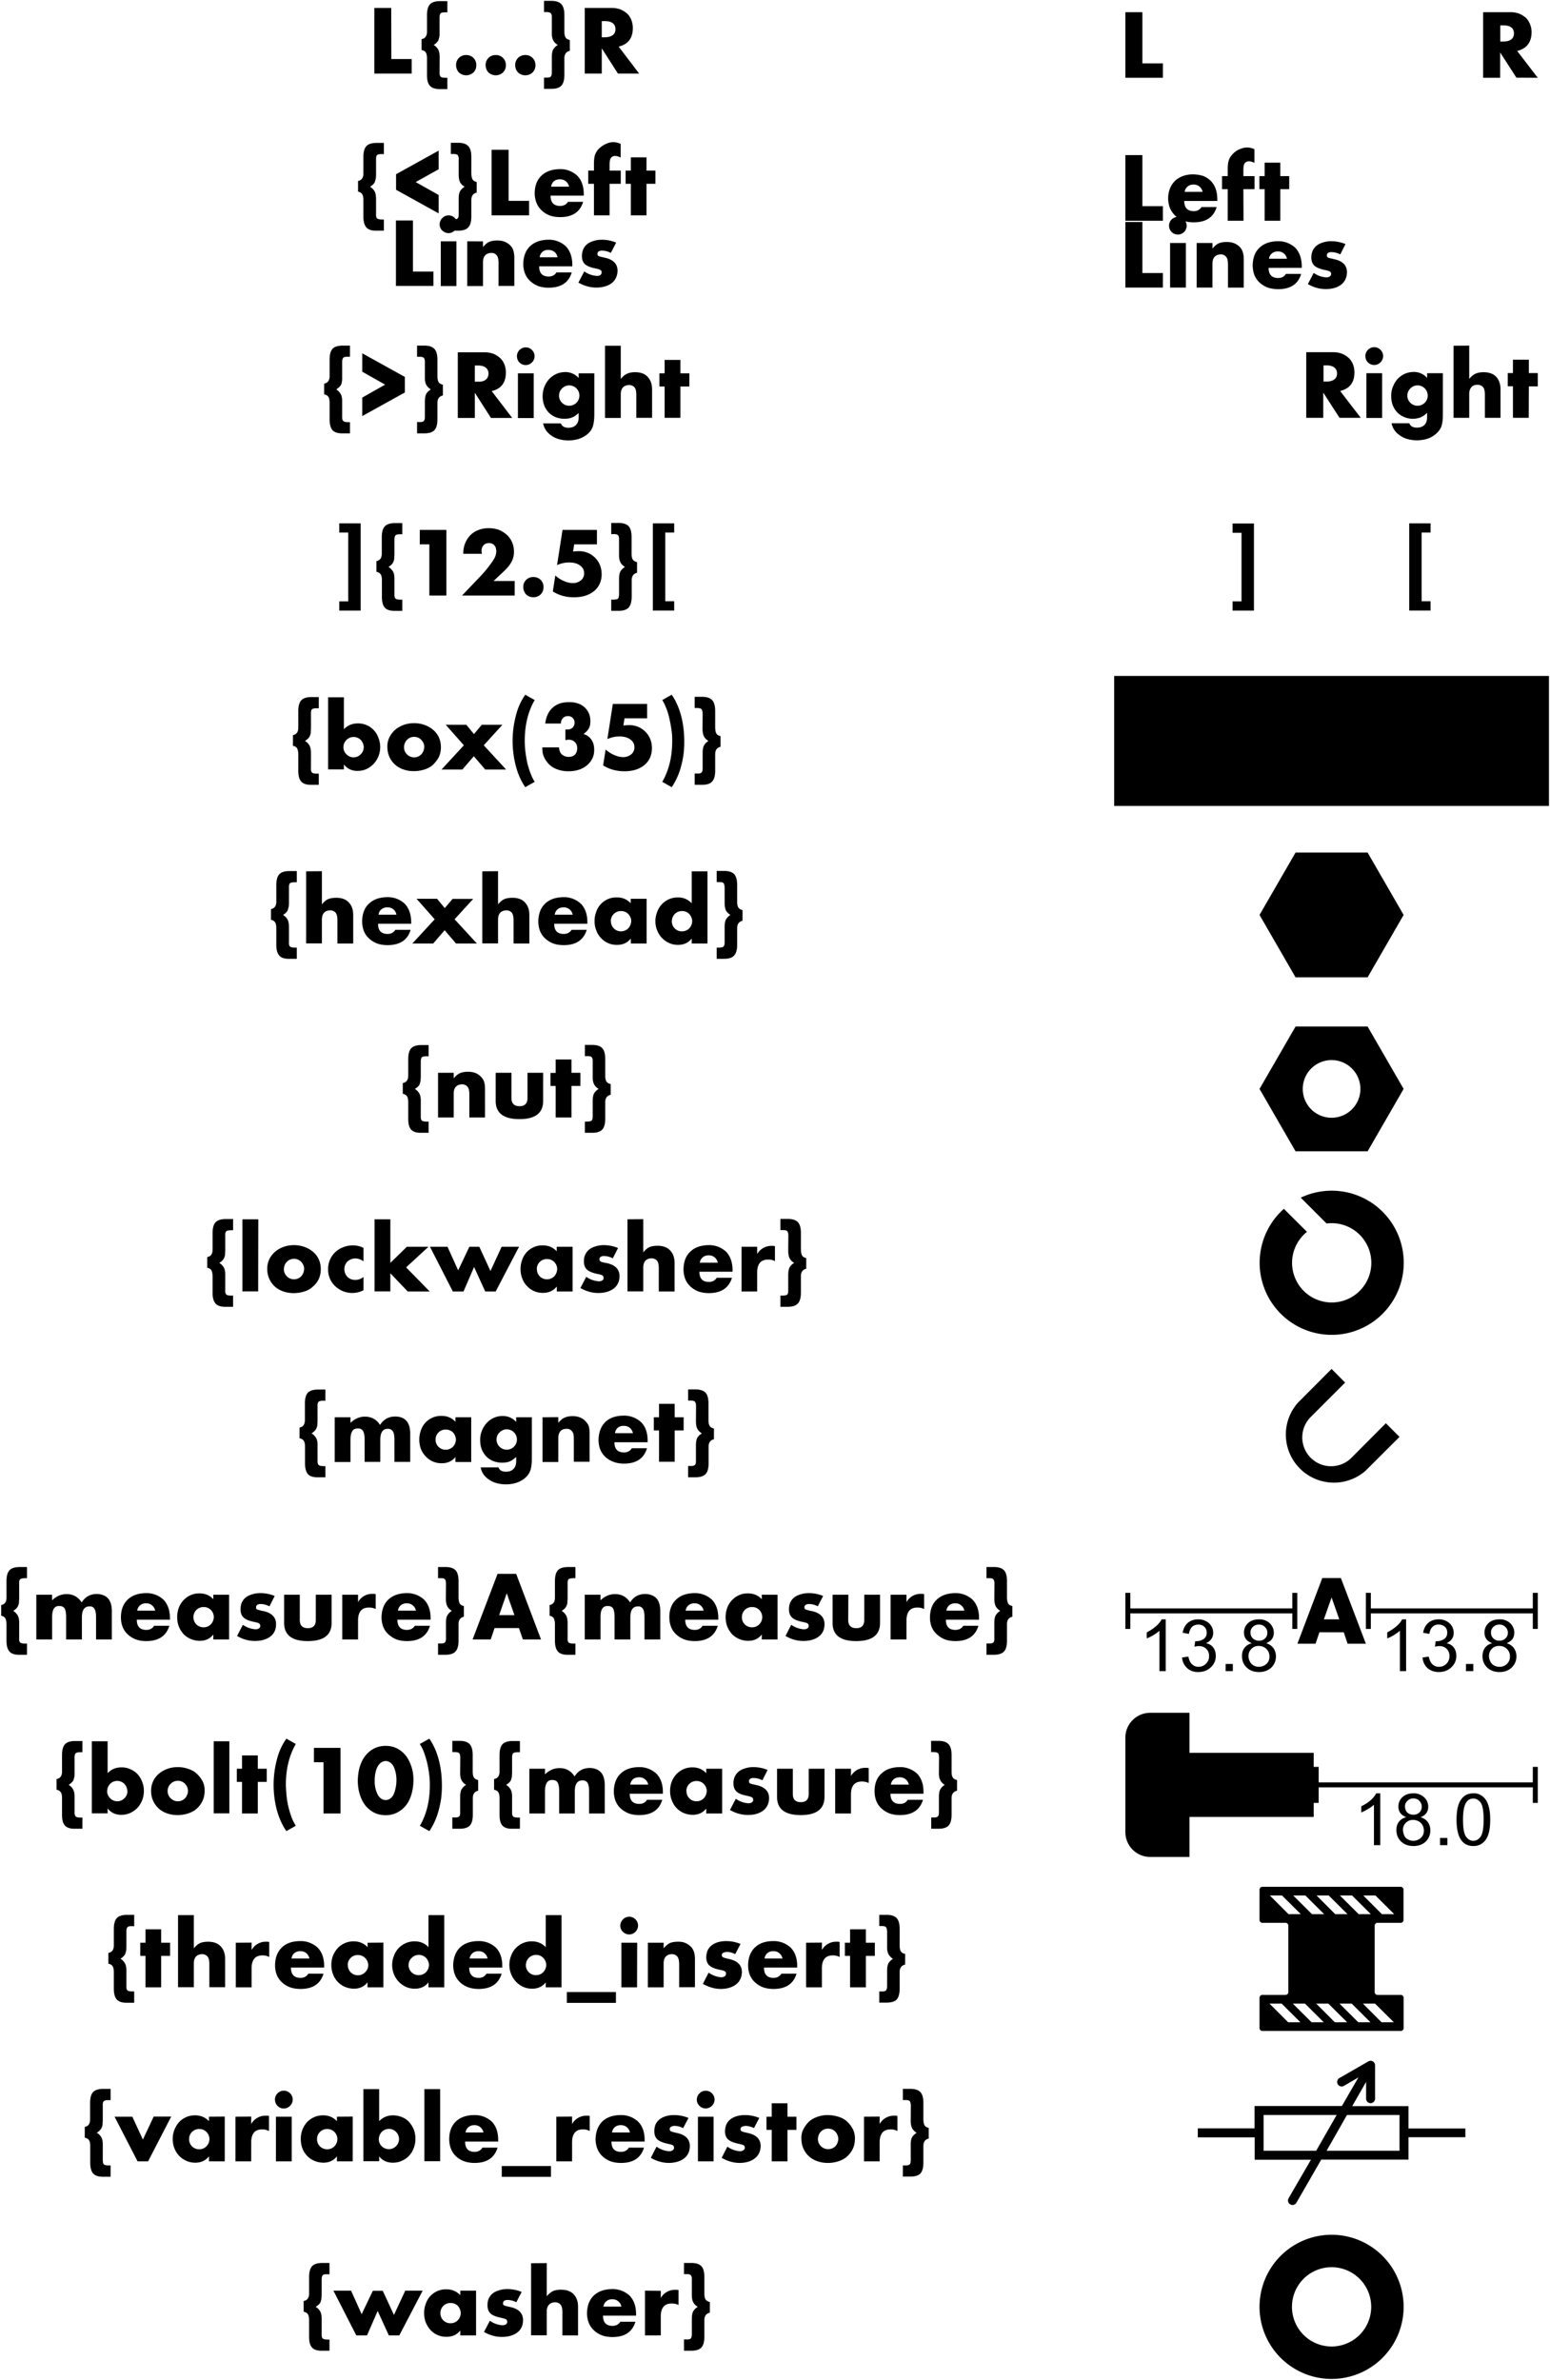 <svg xmlns="http://www.w3.org/2000/svg" width="246.47" height="378.29" viewBox="-73.99 -3.62 124.77 191.51"><g stroke="none" stroke-linecap="round" stroke-width="0"><path d="M39 182a5.8 5.8 0 0 0-11.6 0 5.8 5.8 0 0 0 11.6 0m-2.61 0a3.19 3.19 0 0 1-6.38 0 3.19 3.19 0 0 1 6.38 0M-37.28 1.62q.01.36.23.59.24.22.58.23.35-.01.59-.23a.8.8 0 0 0 .23-.59.8.8 0 0 0-.23-.58.8.8 0 0 0-.59-.23.8.8 0 0 0-.58.23.8.8 0 0 0-.23.58M-34.9 1.62q.01.36.23.59.24.22.58.23.35-.01.59-.23a.8.8 0 0 0 .23-.59.8.8 0 0 0-.23-.58.8.8 0 0 0-.59-.23.8.8 0 0 0-.58.23.8.8 0 0 0-.23.58M-32.52 1.62q.01.36.23.59.24.22.58.23.36-.01.59-.23a.8.8 0 0 0 .23-.59.8.8 0 0 0-.23-.58.8.8 0 0 0-.59-.23.8.8 0 0 0-.58.23.8.8 0 0 0-.23.58M-29.57-1q-.01.38.1.6.1.23.38.4a1 1 0 0 0-.38.38q-.1.2-.1.61v1.18q0 .29-.09.38c-.07.07-.2.07-.4.08h-.14v.9h.59q.57 0 .81-.26t.24-.88V1.07q0-.5.44-.6V-.4q-.24-.05-.34-.2t-.1-.48V-2.4q0-.63-.25-.89t-.79-.26h-.6v.9h.15q.29 0 .39.09t.09.37zM-22.54 2.3-24.19.13q1.13-.27 1.14-1.48 0-.69-.43-1.15a2 2 0 0 0-.54-.35 2 2 0 0 0-.77-.13h-2.13V2.3h1.37V.27l1.3 2.03zm-3.01-2.92v-1.3h.26q.4 0 .62.16.22.17.22.49t-.22.48-.62.17zM-42.5-2.98h-1.36V2.3h3.01V1.13h-1.64zM-38.6 1q0-.38-.1-.6a1 1 0 0 0-.38-.4q.27-.17.38-.38l.07-.25q.03-.15.02-.37v-1.17q0-.29.09-.38c.07-.07.2-.07.4-.08h.14v-.9h-.58q-.58 0-.82.26t-.24.88v1.32q0 .52-.44.6V.4q.24.05.34.2t.1.48V2.4c0 .43.07.7.24.89q.25.26.8.26h.6v-.91h-.14q-.32 0-.4-.09-.1-.1-.09-.37zM17.97-2.64H16.6v5.28h3.02V1.48h-1.65zM49.8 2.64 48.14.48Q49.28.2 49.3-1.01c0-.44-.15-.85-.43-1.15a2 2 0 0 0-.54-.35 2 2 0 0 0-.77-.13H45.4v5.28h1.37V.6l1.31 2.03zM46.78-.28v-1.3h.26q.4 0 .63.17.21.16.21.48t-.22.48q-.21.17-.62.17zM-37.25 15.8h-1.26v3.6h1.26zM-36.38 15.8v3.6h1.27v-1.92q0-.36.17-.55t.5-.2q.24-.01.4.16.1.1.14.26t.04.43v1.81h1.27v-2.28q0-.28-.06-.5-.05-.23-.2-.41-.2-.23-.47-.35t-.64-.12q-.36 0-.63.1-.26.11-.52.43v-.46zM-29.68 12.12H-27V12q0-.94-.52-1.48a2 2 0 0 0-1.43-.53q-.93.02-1.46.53-.53.5-.54 1.42.02.87.57 1.38.27.25.64.4.38.13.84.13 1.48 0 1.85-1.23h-1.22q-.21.33-.63.33-.77 0-.77-.82m1.49-.73h-1.45q.05-.28.23-.44.19-.15.48-.15t.48.16q.2.16.26.43M-24.92 11.17h.9v-1.06h-.9v-.44q0-.25.03-.4.03-.13.1-.21.14-.14.3-.13.23 0 .46.13v-1.1a1.3 1.3 0 0 0-1.04-.06 2 2 0 0 0-.8.54q-.15.2-.23.42-.08.27-.08.72v.53h-.46v1.06h.46v2.54h1.26zM-21.95 11.17h.72v-1.06h-.72V9.04h-1.26v1.07h-.42v1.06h.42v2.54h1.26zM-43.72 12.41q0-.38-.1-.6a1 1 0 0 0-.38-.4c.19-.13.31-.23.38-.38l.07-.25q.03-.15.03-.37V9.24q-.01-.29.08-.38.1-.09.4-.08h.15v-.9h-.59q-.58 0-.82.26t-.24.88v1.32q0 .52-.43.6v.86q.23.05.33.2t.1.48v1.32q0 .62.25.89.23.26.8.25h.6v-.9h-.15q-.31 0-.4-.09-.1-.1-.08-.37zM-38.68 8.5l-3.43 1.9v1.25l3.43 1.9v-1.48l-1.85-1.04 1.85-1.03zM-37.07 9.23v1.18q0 .38.1.6.1.23.38.4a1 1 0 0 0-.38.38q-.1.2-.1.61v1.18l-.01.24q-.04.17-.22.2a.7.7 0 0 0-.58-.31.7.7 0 0 0-.5.21.7.7 0 0 0 .22 1.16q.13.06.28.06a.7.7 0 0 0 .48-.2h.3q.56 0 .8-.26.25-.26.25-.88v-1.32q0-.5.43-.6v-.86q-.24-.05-.33-.2t-.1-.48V9.02q0-.63-.25-.89-.26-.26-.8-.26h-.6v.9h.15q.3 0 .39.08.1.1.1.38M-33.05 8.43h-1.37v5.28h3.02v-1.17h-1.65zM-30.59 17.81h2.67v-.13q-.01-.94-.52-1.48a2 2 0 0 0-1.44-.53q-.92.02-1.45.53-.52.5-.54 1.42.01.87.56 1.38.27.25.65.4.38.13.83.13 1.5 0 1.86-1.23h-1.23q-.2.33-.62.33-.77 0-.77-.82m1.48-.73h-1.44q.04-.28.23-.44t.48-.15.48.16.25.43M-24.82 16.73l.43-.83a3 3 0 0 0-1.16-.23q-.36 0-.66.1-.6.17-.83.66-.1.24-.11.54 0 .42.23.65t.82.35q.35.07.45.14l.08.08.01.12q0 .11-.1.2a.5.5 0 0 1-.3.07 2 2 0 0 1-1-.36l-.47.9q.71.4 1.44.4c.5 0 .94-.13 1.23-.35q.46-.36.48-1 0-.84-1.05-1.06l-.3-.07q-.22-.05-.25-.13l-.02-.1q0-.13.1-.2a.5.5 0 0 1 .3-.06q.33 0 .68.18M-40.75 14.12h-1.37v5.27h3.02v-1.16h-1.65zM22.34 15.93v3.59h1.27V17.6q0-.36.17-.55t.5-.2q.24 0 .4.16.1.1.14.26.04.17.04.43v1.82h1.27v-2.29q0-.28-.06-.5-.06-.23-.2-.41-.2-.23-.47-.35t-.65-.12q-.35 0-.62.1-.26.12-.52.43v-.45zM21.35 12.55H24v-.13q0-.94-.52-1.48-.25-.25-.61-.4-.37-.12-.82-.13-.45 0-.83.14-.74.28-1.03 1a2.2 2.2 0 0 0 .01 1.6q.18.4.53.69a.71.71 0 1 0 .71.35q.3.08.66.08 1.48 0 1.85-1.23h-1.22q-.21.33-.62.33-.77 0-.77-.82m1.48-.73h-1.45q.05-.28.24-.43.18-.16.47-.16t.48.16q.2.16.26.43M26.1 11.6h.9v-1.05h-.9v-.45q0-.25.03-.4.03-.13.1-.21.14-.13.3-.13.23 0 .46.13v-1.1a1.3 1.3 0 0 0-1.04-.06q-.48.15-.8.55-.15.18-.23.41-.08.27-.08.72v.54h-.46v1.05h.46v2.54h1.27zM29.07 11.6h.72v-1.05h-.72V9.47h-1.26v1.08h-.42v1.05h.42v2.54h1.26zM17.97 8.86H16.6v5.28h3.02v-1.17h-1.65zM28.13 17.93h2.67v-.13q-.01-.94-.52-1.48a2 2 0 0 0-1.44-.53q-.92.02-1.45.53-.53.5-.54 1.42.01.88.56 1.38.27.25.65.4.38.12.83.13 1.5 0 1.86-1.23h-1.23q-.2.33-.62.33-.77 0-.77-.82m1.48-.73h-1.45q.05-.28.24-.43.18-.16.48-.16.28 0 .47.16.2.16.26.43M33.9 16.85l.42-.83a3 3 0 0 0-1.15-.23q-.36 0-.66.1-.6.17-.83.66-.11.24-.11.54 0 .42.23.65t.82.36q.34.06.45.13.06.05.07.09.03.04.02.11 0 .12-.11.2a.5.5 0 0 1-.29.07 2 2 0 0 1-1-.36l-.47.9q.7.4 1.44.4.77 0 1.23-.35t.48-1q0-.84-1.05-1.06l-.3-.07q-.23-.05-.25-.13l-.02-.1q0-.12.1-.2a.5.5 0 0 1 .3-.06q.32 0 .68.18M17.97 14.24H16.6v5.28h3.02v-1.17h-1.65zM21.47 15.93H20.2v3.59h1.27zM-31.03 26.42h-1.27v3.6h1.27zM-32.38 25.04q.01.31.2.5a.7.7 0 0 0 1.01 0 .7.7 0 0 0 0-1 .7.7 0 0 0-1 0 .7.7 0 0 0-.21.5M-26.15 26.42h-1.26v.38a1.4 1.4 0 0 0-1.08-.48q-.39 0-.72.15-.67.31-.96 1.03-.14.36-.14.77 0 .4.13.74.27.67.92.94a2 2 0 0 0 1.03.1q.29-.04.55-.22.12-.08.27-.22v.35q0 .4-.22.62-.21.22-.61.22-.47 0-.6-.35h-1.43q.12.6.65.97.54.39 1.39.4.74-.01 1.26-.32.51-.3.69-.77.12-.37.13-.96zm-2.84 1.78q.01-.34.25-.57a.8.8 0 0 1 .57-.24.82.82 0 1 1-.58 1.4.8.8 0 0 1-.24-.6M-25.29 24.2v5.81h1.27V28.1q0-.35.17-.54t.5-.2q.23 0 .4.15.19.16.18.7V30h1.27v-2.28q0-.64-.35-1.01-.34-.38-1.02-.38-.36 0-.62.11-.27.11-.53.43V24.2zM-19.22 27.48h.72v-1.06h-.72v-1.08h-1.27v1.08h-.42v1.06h.42V30h1.27zM-46.45 28.72q.01-.39-.1-.6a1 1 0 0 0-.37-.4c.18-.14.3-.24.38-.38a1 1 0 0 0 .07-.26q.03-.15.02-.36v-1.17q0-.29.09-.38.1-.1.4-.08h.14v-.9h-.58q-.58 0-.82.25-.24.27-.24.88v1.33q0 .51-.44.6v.86q.24.05.34.2t.1.48v1.32q0 .62.24.89.25.26.8.25h.6v-.9h-.14q-.32 0-.4-.1-.1-.09-.09-.36zM-44.83 29.86l3.43-1.9v-1.25l-3.43-1.9v1.48l1.84 1.04-1.84 1.04zM-39.79 26.72q-.01.38.1.6t.38.4a1 1 0 0 0-.38.37c-.07.16-.1.34-.1.62v1.18q0 .28-.09.37-.1.1-.4.08h-.14v.91h.59q.57 0 .81-.26t.24-.88V28.8q0-.5.44-.6v-.87q-.24-.04-.34-.2-.1-.15-.1-.47v-1.33q0-.63-.25-.88-.25-.26-.79-.26h-.6v.9h.15q.29-.01.39.08.1.1.09.38zM-32.76 30.01l-1.65-2.16q1.13-.27 1.14-1.48c0-.45-.14-.86-.43-1.15a2 2 0 0 0-.54-.36 2 2 0 0 0-.77-.13h-2.13v5.28h1.37v-2.03l1.3 2.03zm-3.01-2.92v-1.3h.26q.4 0 .62.17t.22.48-.22.49-.62.16zM35.92 25.03q.01.31.2.5a.7.7 0 0 0 1.02 0 .7.7 0 0 0 0-1 .7.7 0 0 0-1.01 0 .7.7 0 0 0-.21.5M42.16 26.41h-1.27v.38a1.4 1.4 0 0 0-1.07-.48q-.39 0-.73.15-.67.31-.95 1.03-.15.36-.14.77 0 .4.13.74.27.67.92.94a1.8 1.8 0 0 0 1.3.03q.27-.11.54-.37v.35q0 .4-.21.62-.22.22-.62.22-.47 0-.6-.35h-1.43q.12.6.66.97.53.39 1.38.4.76-.01 1.26-.32t.7-.77q.13-.37.13-.96zM39.3 28.2q.01-.34.25-.57a.8.8 0 0 1 .57-.24.82.82 0 1 1-.58 1.4.8.8 0 0 1-.24-.6M43.02 24.2V30h1.26v-1.92q0-.35.18-.55.17-.19.49-.19.24 0 .4.15.2.16.19.7V30h1.26v-2.28q0-.64-.34-1.01-.35-.38-1.03-.38-.35 0-.62.11t-.53.43v-2.68zM49.08 27.47h.72V26.4h-.72v-1.08H47.8v1.08h-.42v1.06h.42V30h1.27zM35.55 30l-1.66-2.16q1.14-.27 1.15-1.48 0-.7-.43-1.15a2 2 0 0 0-.55-.36 2 2 0 0 0-.77-.13h-2.13V30h1.37v-2.03L33.84 30zm-3-2.92v-1.3h.25q.4 0 .62.17t.22.48-.22.48-.62.17zM37.27 26.41H36v3.6h1.27zM-32.56 44.3v-1.17h-1.7l.87-.82q.4-.38.59-.75t.18-.8q0-.4-.15-.75t-.43-.6-.64-.4q-.38-.13-.82-.13-.45 0-.82.15-.38.14-.65.42t-.42.65-.15.84h1.5l-.03-.23q0-.27.16-.45.15-.18.44-.18t.44.19q.08.09.11.2l.04.23a1.3 1.3 0 0 1-.21.7q-.15.24-.44.62t-.81.92l-1.3 1.36zM-31.87 43.62q.01.35.23.59.23.22.59.23.34-.01.58-.23a.8.8 0 0 0 .23-.59.8.8 0 0 0-.23-.58.8.8 0 0 0-.58-.23.8.8 0 0 0-.59.23.8.8 0 0 0-.23.58M-25.94 40.18v-1.16h-2.77l-.44 2.83q.5-.22.99-.21.53 0 .86.24t.33.63q0 .34-.25.56a1 1 0 0 1-.66.23q-.33 0-.7-.16-.36-.15-.71-.45l-.2 1.28q.76.48 1.71.47.5 0 .92-.13.82-.27 1.14-.95.16-.35.16-.77 0-.4-.14-.75a1.8 1.8 0 0 0-1.71-1.11c-.16 0-.28.01-.45.03l.09-.58zM-24.16 41q-.01.38.1.6.1.23.38.4a1 1 0 0 0-.38.38q-.1.2-.1.61v1.18q0 .29-.09.38c-.07.07-.2.07-.4.08h-.14v.9h.59q.57 0 .81-.26t.25-.88v-1.32q0-.5.43-.6v-.86q-.24-.05-.34-.2t-.1-.48V39.6q0-.63-.25-.89-.25-.25-.79-.25h-.6v.9h.15q.28-.02.39.08.1.09.09.37zM-20.44 39.23h.72v-.74h-1.72v7.02h1.72v-.75h-.72zM-45.96 44.77h-.72v.74h1.72v-7.02h-1.72v.74h.72zM-42.24 43q.01-.38-.1-.6a1 1 0 0 0-.38-.4c.2-.13.31-.23.38-.38a1 1 0 0 0 .08-.25l.02-.37v-1.17q0-.29.09-.38.1-.09.4-.08h.14v-.9h-.58q-.58 0-.82.26-.25.26-.25.88v1.32q0 .52-.43.6v.86q.24.05.34.2t.1.48v1.32q0 .63.24.89t.8.25h.6v-.9h-.15q-.3 0-.4-.09-.09-.1-.08-.37zM-39.43 40.18v4.12h1.37v-5.28h-2.14v1.16zM25.95 44.77h-.72v.74h1.72V38.5h-1.72v.75h.72zM40.45 39.23h.72v-.74h-1.72v7.02h1.72v-.75h-.72zM-30.95 52.71l-.76-.43a5 5 0 0 0-.75 1.67 8 8 0 0 0 0 4.1q.26.96.75 1.67l.76-.43q-.18-.28-.32-.65-.15-.38-.26-.81-.1-.44-.16-.91t-.06-.93q0-1.9.8-3.28M-28.48 55.08v.86q.14-.04.27-.04.29 0 .48.18.2.17.2.51 0 .3-.16.49-.17.2-.53.2a.8.8 0 0 1-.55-.2q-.2-.19-.22-.56h-1.35q0 .24.04.47.05.23.18.46.3.52.78.75.5.24 1.1.24.46 0 .84-.12.38-.13.66-.36.27-.23.43-.55t.15-.72q0-.47-.23-.8-.22-.32-.63-.45.26-.18.41-.42t.14-.62a1.44 1.44 0 0 0-1.01-1.42 2 2 0 0 0-.71-.1q-.4 0-.73.1-.33.12-.58.34-.5.45-.6 1.28h1.26q0-.27.16-.43.15-.17.4-.17.24 0 .39.15t.15.38-.16.4q-.16.15-.42.15zM-21.9 54.18v-1.16h-2.76l-.44 2.83q.5-.22.99-.21.53 0 .86.24t.33.63q0 .34-.25.56a1 1 0 0 1-.66.23q-.33 0-.7-.16-.36-.15-.71-.45l-.2 1.28q.76.47 1.71.47.5 0 .92-.13.82-.27 1.14-.95.15-.35.16-.77 0-.4-.14-.75a1.8 1.8 0 0 0-1.71-1.11c-.16 0-.28.01-.45.03l.09-.58zM-20.68 59.29l.76.43q.24-.35.43-.77.2-.43.32-.9.13-.47.2-.97.06-.5.06-1.01 0-1.16-.26-2.12t-.75-1.67l-.76.43q.17.27.32.65t.25.82.17.91.06.92q0 1.9-.8 3.28M-17.44 55q0 .38.1.6.1.23.38.4a1 1 0 0 0-.37.38q-.1.2-.1.61v1.18q.01.29-.1.38-.09.09-.4.07h-.14v.91h.6q.57 0 .8-.26.25-.26.25-.88v-1.32q0-.5.43-.6v-.86q-.24-.05-.33-.2t-.1-.48V53.6q0-.63-.25-.89t-.8-.26h-.6v.9h.15q.3 0 .39.09t.1.37zM-48.96 57q0-.38-.1-.6a1 1 0 0 0-.38-.4c.19-.13.31-.23.38-.38a1 1 0 0 0 .08-.25l.02-.37v-1.17q-.01-.29.08-.38.1-.08.4-.08h.15v-.9h-.58q-.59 0-.83.26t-.24.88v1.32q0 .52-.43.6v.86q.24.05.33.2t.1.48v1.32q0 .63.25.89.24.26.8.25h.6v-.9h-.15q-.31 0-.4-.09-.1-.1-.08-.37zM-46.31 52.49h-1.27v5.8h1.27v-.4q.4.52 1.1.52.39 0 .72-.15.67-.32.96-1.02a2 2 0 0 0 0-1.49 1.72 1.72 0 0 0-1.67-1.16q-.66 0-1.11.47zm1.6 4.02q-.01.33-.25.57a.8.8 0 0 1-.57.24.8.8 0 0 1-.58-.25.8.8 0 0 1-.24-.57q.01-.34.25-.58a.81.81 0 0 1 1.15 0q.23.25.24.6M-42.81 56.47q0 .44.16.8t.44.62.68.4.85.14.88-.14.69-.4.45-.6q.16-.36.16-.79 0-.42-.16-.78-.16-.35-.45-.6-.3-.26-.69-.4-.4-.15-.85-.15-.47 0-.87.15t-.68.4-.45.6-.16.75m1.34.01q.02-.34.24-.57a.8.8 0 0 1 .58-.24.8.8 0 0 1 .57.24c.14.15.25.36.24.58q-.02.35-.24.59a.8.8 0 0 1-.57.24.8.8 0 0 1-.58-.24.8.8 0 0 1-.24-.6M-36.65 56.35l-1.8 1.95h1.68l.92-1.07.92 1.07h1.68l-1.8-1.95 1.5-1.65h-1.66l-.63.75-.61-.75h-1.66zM15.7 50.77v10.46h35V50.77zM-35.17 66.49v5.8h1.27v-1.91q0-.36.17-.55t.5-.2q.23 0 .4.15.19.18.18.7v1.82h1.27V70q0-.63-.35-1-.34-.38-1.02-.38-.36 0-.62.1-.27.11-.53.43v-2.67zM-29.38 70.71h2.67v-.13q0-.94-.52-1.48a2 2 0 0 0-1.43-.53q-.94.02-1.46.53-.52.5-.54 1.42.01.88.56 1.38.27.25.65.4.37.13.84.13 1.47 0 1.85-1.23h-1.22q-.21.33-.63.33-.77 0-.77-.82m1.49-.73h-1.45q.05-.28.23-.43.19-.16.48-.16t.48.16q.2.16.26.43M-23.22 68.7v.36q-.44-.47-1.11-.47A1.7 1.7 0 0 0-26 69.76q-.13.34-.13.73 0 .42.14.76.13.36.38.61a1.7 1.7 0 0 0 1.3.55q.69 0 1.1-.51v.4h1.27v-3.6zm-1.6 1.79a.8.8 0 0 1 .82-.8.8.8 0 0 1 .58.23c.14.15.25.36.24.58q-.02.35-.24.58a.8.8 0 0 1-.57.24.8.8 0 0 1-.82-.83M-18.31 66.49v2.57q-.45-.47-1.11-.47a1.75 1.75 0 0 0-1.67 1.17 2 2 0 0 0 0 1.49q.29.7.96 1.01.33.15.72.15.7 0 1.1-.51v.4h1.27v-5.81zm-1.6 4q.02-.34.24-.57a.8.8 0 0 1 .58-.23.8.8 0 0 1 .58.23q.22.24.24.58-.02.35-.24.58a.8.8 0 0 1-.58.24.8.8 0 0 1-.82-.83M-15.66 69q0 .38.09.6.1.23.38.4a1 1 0 0 0-.37.38q-.1.2-.1.61v1.18q.01.29-.1.38-.09.08-.4.08h-.14v.9h.6q.57 0 .8-.26.25-.26.25-.88v-1.32q0-.5.43-.6v-.86q-.23-.05-.33-.2t-.1-.48V67.6q0-.63-.25-.89-.25-.25-.8-.25h-.6v.9h.15c.2 0 .32 0 .4.08q.08.09.09.37zM-50.73 71q0-.38-.1-.6a1 1 0 0 0-.38-.4q.28-.17.38-.38l.07-.25q.03-.15.03-.37v-1.17q-.01-.29.08-.38.1-.08.4-.08h.15v-.9h-.59q-.58 0-.82.26t-.24.88v1.32q0 .52-.43.6v.86q.23.05.33.2t.1.48v1.32c0 .43.08.7.25.89q.23.26.8.25h.6v-.9h-.15q-.31 0-.4-.09-.1-.1-.08-.37zM-49.35 66.49v5.8h1.27v-1.91q0-.36.17-.55t.5-.2q.23 0 .4.15.19.18.18.7v1.82h1.27V70q0-.63-.35-1-.34-.38-1.02-.38-.36 0-.63.1-.26.11-.52.43v-2.67zM-43.56 70.71h2.67v-.13q-.01-.94-.52-1.48a2 2 0 0 0-1.44-.53q-.92.02-1.45.53-.53.5-.54 1.42.01.88.56 1.38.27.25.65.4.38.13.83.13 1.5 0 1.86-1.23h-1.23q-.2.33-.62.33-.77 0-.77-.82m1.48-.73h-1.44q.04-.28.23-.43.19-.16.48-.16t.48.16q.2.16.25.43M-39 70.35l-1.8 1.95h1.68l.92-1.07.92 1.07h1.68l-1.8-1.95 1.5-1.64h-1.66l-.63.74-.62-.75h-1.65zM39 70l-2.9-5.02h-5.8L27.4 70l2.9 5.02h5.8zM-40.12 85q.01-.38-.1-.6a1 1 0 0 0-.38-.4q.3-.17.39-.38l.07-.25.02-.37v-1.17q0-.29.09-.38.1-.08.4-.08h.14v-.9h-.58q-.58 0-.82.26t-.24.88v1.32q0 .52-.44.6v.86q.24.05.34.2t.1.48v1.32c0 .43.07.7.24.89q.24.26.8.25h.6v-.9h-.15q-.3 0-.4-.09-.09-.1-.08-.37zM-38.73 82.7v3.6h1.26v-1.92q0-.36.17-.55t.5-.2q.24 0 .41.16.1.1.14.26.04.17.04.43v1.82h1.26V84q0-.28-.05-.5-.06-.23-.21-.41-.2-.23-.46-.35-.27-.12-.65-.12-.36 0-.62.1-.27.11-.53.43v-.45zM-32.82 82.7h-1.27v2.27q0 1.46 1.92 1.46 1.9 0 1.9-1.46V82.7h-1.26v2.03q0 .66-.64.66-.65 0-.65-.66zM-27.99 83.76h.72V82.7h-.72v-1.07h-1.27v1.08h-.42v1.05h.42v2.54h1.27zM-26.28 83q-.01.38.1.6.1.23.38.4a1 1 0 0 0-.38.38q-.1.2-.1.61v1.18q0 .29-.09.38-.1.08-.4.08h-.14v.9h.59q.57 0 .81-.26t.24-.88v-1.32q0-.5.44-.6v-.86q-.24-.05-.34-.2t-.1-.48V81.6q0-.63-.25-.89-.25-.25-.79-.25h-.6v.9h.15c.2 0 .31 0 .39.08q.1.09.09.37zM39 84l-2.9-5.02h-5.8L27.4 84l2.9 5.02h5.8zm-3.48 0a2.32 2.32 0 0 1-4.64 0 2.32 2.32 0 0 1 4.64 0M-24.66 97.63l.42-.83a3 3 0 0 0-1.15-.23q-.36 0-.66.1-.6.17-.83.66-.11.24-.11.54 0 .42.23.65t.82.36q.34.06.45.13.06.05.07.09t.02.11q0 .12-.11.2a.5.5 0 0 1-.29.07 2 2 0 0 1-1-.36l-.47.9q.7.4 1.44.4.76 0 1.23-.35t.48-1q0-.84-1.05-1.06-.37-.06-.48-.13l-.07-.07-.02-.1q0-.12.1-.2a.5.5 0 0 1 .3-.06q.32 0 .68.18M-23.48 94.49v5.8h1.27v-1.91q0-.36.17-.55t.5-.2q.23 0 .4.15.19.18.18.7v1.82h1.27V98q0-.63-.35-1-.35-.38-1.03-.38-.35 0-.62.1-.26.11-.52.43v-2.67zM-17.7 98.71h2.68v-.13q-.01-.94-.52-1.48a2 2 0 0 0-1.44-.53q-.93.02-1.45.53-.53.5-.54 1.42.01.88.56 1.38.27.25.65.4.38.13.83.13 1.48 0 1.86-1.23h-1.23q-.2.33-.62.33-.77 0-.77-.82m1.48-.73h-1.45q.05-.28.24-.43.18-.16.48-.16.28 0 .47.16.2.16.26.43M-14.3 96.7v3.6h1.26v-1.54q0-.5.22-.77.22-.26.67-.26.29 0 .54.12v-1.2q-.15-.03-.24-.02a1.3 1.3 0 0 0-1.19.66v-.59zM-10.54 97q0 .38.1.6.1.23.38.4a1 1 0 0 0-.38.38q-.1.2-.1.61v1.18q.01.29-.08.38-.11.08-.4.08h-.15v.9h.6q.56 0 .8-.26.25-.26.25-.88v-1.32q0-.5.43-.6v-.86q-.24-.05-.33-.2t-.1-.48V95.6q0-.63-.25-.89-.26-.25-.8-.25h-.6v.9h.15c.2 0 .32 0 .39.08q.1.09.1.37zM-55.86 99q.01-.38-.1-.6a1 1 0 0 0-.38-.4q.28-.17.38-.38a1 1 0 0 0 .08-.25l.02-.37v-1.17q-.02-.29.09-.38.1-.08.4-.08h.14v-.9h-.58q-.58 0-.83.26-.24.26-.24.88v1.32q0 .52-.43.6v.86q.24.05.33.2t.1.48v1.32c0 .43.08.7.25.89q.24.26.8.25h.6v-.9h-.15q-.31 0-.4-.09-.1-.1-.08-.37zM-53.2 94.49h-1.28v5.8h1.27zM-52.48 98.47q0 .44.16.8t.44.62.68.4.85.14.88-.14.68-.4q.3-.25.46-.6.16-.36.16-.79 0-.42-.16-.78-.16-.35-.45-.6-.3-.26-.69-.4-.4-.15-.86-.15t-.86.15-.68.4q-.29.26-.45.6-.16.35-.16.75m1.34.01q.02-.34.24-.57a.8.8 0 0 1 .57-.24.8.8 0 0 1 .58.24c.14.15.25.36.24.58q-.02.35-.24.59a.8.8 0 0 1-.58.24.8.8 0 0 1-.57-.24.8.8 0 0 1-.24-.6M-44.73 97.87v-1.08q-.4-.2-.86-.2-.42 0-.78.15a1.85 1.85 0 0 0-1.21 1.79 1.8 1.8 0 0 0 .59 1.36q.27.25.62.39a2 2 0 0 0 1.64-.08v-1.07q-.3.24-.67.24a1 1 0 0 1-.34-.06 1 1 0 0 1-.28-.18.9.9 0 0 1-.25-.62.83.83 0 0 1 .53-.8 1 1 0 0 1 .34-.07q.34 0 .67.23M-42.57 94.49h-1.27v5.8h1.27v-1.46l1.4 1.47h1.77l-1.9-1.94 1.8-1.66h-1.74l-1.33 1.3zM-37.97 96.7h-1.41l1.84 3.6h.86l.85-1.97.9 1.97h.84l1.88-3.6h-1.4l-.9 1.95-.9-1.95h-.8l-.9 1.9zM-29.18 96.7v.36q-.44-.47-1.11-.47a1.7 1.7 0 0 0-1.67 1.17q-.13.34-.13.73 0 .42.14.76.13.36.38.61a1.7 1.7 0 0 0 1.3.55q.68 0 1.1-.51v.4h1.27v-3.6zm-1.6 1.79a.8.8 0 0 1 .82-.8.8.8 0 0 1 .58.23c.14.15.25.36.24.58q-.02.35-.24.58a.8.8 0 0 1-.58.24.8.8 0 0 1-.81-.83M29.36 93.65a5.8 5.8 0 1 0 1.36-.9l2.08 2.08a3.19 3.19 0 1 1-1.58.67zM-31.18 110.42h-1.26v.38a1.4 1.4 0 0 0-1.08-.48 1.7 1.7 0 0 0-1.3.57 2 2 0 0 0-.52 1.38q0 .4.13.74.28.67.93.94a2 2 0 0 0 1.02.1q.29-.03.55-.22.12-.08.27-.22v.35q0 .4-.22.62-.21.22-.61.22-.47 0-.6-.35h-1.43q.11.6.65.97.54.39 1.39.4.74-.01 1.26-.32.51-.3.69-.77.13-.37.13-.96zm-2.84 1.78q.01-.35.25-.57a.8.8 0 0 1 .57-.24.82.82 0 1 1-.58 1.4.8.8 0 0 1-.24-.6M-30.32 110.42v3.6h1.27v-1.93q0-.35.17-.55.17-.19.5-.19.24-.01.4.16.1.1.15.26.03.15.03.43V114h1.27v-2.28q0-.29-.05-.51t-.22-.4q-.18-.23-.45-.35-.27-.13-.65-.13-.36 0-.62.11-.27.11-.53.43v-.46zM-24.53 112.43h2.67v-.13q0-.96-.52-1.48a2 2 0 0 0-1.43-.53q-.94.01-1.46.52-.52.52-.54 1.42 0 .88.57 1.4.27.24.64.38.38.14.84.14 1.48 0 1.85-1.24h-1.22q-.21.34-.63.34-.77 0-.77-.82m1.49-.73h-1.45q.05-.28.23-.44.19-.15.48-.15t.48.16q.2.16.26.43M-19.68 111.48h.72v-1.06h-.72v-1.08h-1.26v1.08h-.42v1.06h.42V114h1.26zM-17.97 110.72q0 .38.1.6t.38.4a1 1 0 0 0-.38.37q-.1.22-.1.62v1.18q.02.28-.09.37-.1.1-.4.08h-.14v.91h.59q.57 0 .82-.26.24-.26.24-.88v-1.32q0-.5.43-.6v-.87q-.24-.04-.34-.2-.1-.15-.1-.47v-1.33q0-.63-.24-.88-.26-.26-.8-.26h-.6v.9h.15q.3-.01.39.08.1.1.1.38zM-48.43 112.72q.01-.39-.1-.6a1 1 0 0 0-.38-.4c.19-.14.31-.24.38-.39a1 1 0 0 0 .08-.25l.02-.36v-1.17q-.02-.29.09-.38t.4-.08h.14v-.9h-.58q-.58 0-.83.25-.24.27-.24.88v1.33q0 .51-.43.6v.86q.24.05.34.2t.1.48v1.32q0 .62.24.89.24.26.8.25h.6v-.9h-.15q-.31 0-.4-.1-.09-.09-.08-.36zM-47.05 110.42v3.6h1.27v-1.78c0-.38.07-.6.17-.74s.25-.17.41-.18q.28-.02.42.19t.14.73v1.77h1.26v-1.77q0-.9.61-.89.23-.01.38.17t.15.72v1.77h1.27v-2.33q-.02-.7-.35-1.02a1 1 0 0 0-.38-.23q-.23-.07-.48-.07-.79 0-1.22.68-.42-.67-1.22-.67-.64 0-1.16.5v-.45zM-37.33 110.42v.36q-.44-.47-1.11-.47a1.7 1.7 0 0 0-1.67 1.16q-.13.36-.13.74 0 .41.13.76.14.35.39.6a1.7 1.7 0 0 0 1.3.55q.68 0 1.09-.5v.4h1.27v-3.6zm-1.6 1.79a.8.8 0 0 1 .82-.8.8.8 0 0 1 .58.23q.22.24.24.58-.02.34-.24.57a.8.8 0 0 1-.58.24.8.8 0 0 1-.82-.82M34.84 113.64a2.32 2.32 0 1 1-3.28-3.28l2.73-2.73-1.09-1.1-2.73 2.74a3.87 3.87 0 0 0 5.46 5.46l2.74-2.73-1.1-1.1zM-8.16 125.63l.43-.83a3 3 0 0 0-1.16-.23q-.36 0-.66.1-.6.17-.83.66-.1.24-.1.54 0 .42.23.65t.82.36q.34.06.45.13.05.05.07.09l.02.11q0 .12-.11.2a.5.5 0 0 1-.3.07 2 2 0 0 1-1-.36l-.46.9q.7.4 1.43.4.77 0 1.24-.35t.47-1q0-.84-1.04-1.06-.2-.03-.3-.07-.23-.05-.26-.13l-.02-.1q0-.12.11-.2a.5.5 0 0 1 .29-.06q.33 0 .68.18M-5.7 124.7h-1.27v2.27q0 1.46 1.9 1.46 1.92 0 1.92-1.46v-2.27h-1.27v2.03q0 .66-.64.66-.65 0-.65-.66zM-2.3 124.7v3.6h1.28v-1.54q0-.5.22-.77.22-.26.66-.26.3 0 .54.12v-1.2q-.15-.03-.24-.02a1.3 1.3 0 0 0-1.18.66v-.59zM2.15 126.71h2.67v-.13q0-.94-.52-1.48a2 2 0 0 0-1.43-.53q-.93.02-1.46.53-.53.5-.54 1.42 0 .88.57 1.38.28.25.64.4.38.13.84.13 1.48 0 1.85-1.23H3.55q-.21.33-.63.33-.77 0-.77-.82m1.49-.73H2.19q.05-.28.23-.43.19-.16.48-.16t.48.16q.2.16.26.43M6.05 125q0 .38.1.6.1.23.38.4a1 1 0 0 0-.38.38q-.1.2-.1.61v1.18q.02.29-.09.38t-.4.07h-.14v.91h.59q.57 0 .82-.26.24-.26.24-.88v-1.32q0-.5.43-.6v-.86q-.24-.05-.33-.2t-.1-.48v-1.32q0-.63-.25-.89-.26-.25-.8-.25h-.6v.9h.15c.2 0 .32 0 .39.08q.1.09.1.37zM-72.45 127q.01-.38-.1-.6a1 1 0 0 0-.38-.4q.28-.17.38-.38a1 1 0 0 0 .08-.25l.02-.37v-1.17q-.02-.29.09-.38.1-.08.4-.08h.14v-.9h-.58q-.58 0-.83.26-.24.26-.24.88v1.32q0 .52-.43.6v.86q.24.05.33.2t.1.48v1.32c0 .43.08.7.25.89q.24.26.8.25h.6v-.9h-.15q-.31 0-.4-.09-.1-.1-.08-.37zM-71.07 124.7v3.6h1.27v-1.78q.01-.55.17-.74t.41-.17q.28-.01.42.18.13.2.13.73v1.78h1.27v-1.78q0-.88.61-.88.24-.02.38.16.15.2.15.73v1.77h1.27v-2.34q-.02-.7-.35-1.01a1 1 0 0 0-.39-.23q-.21-.08-.47-.08-.79 0-1.22.68-.42-.67-1.22-.67-.64 0-1.16.5v-.45zM-62.98 126.71h2.67v-.13q-.01-.94-.52-1.48a2 2 0 0 0-1.44-.53q-.93.02-1.45.53-.53.5-.54 1.42.01.88.56 1.38.27.25.65.4.38.13.83.13 1.48 0 1.86-1.23h-1.23q-.2.33-.62.33-.77 0-.77-.82m1.48-.73h-1.45q.05-.28.24-.43.18-.16.48-.16.28 0 .47.16.2.16.26.43M-56.82 124.7v.36q-.44-.47-1.11-.47-.4 0-.73.15t-.57.41-.37.6q-.13.36-.13.74 0 .41.13.76.14.35.38.61.25.26.58.4t.72.15q.7 0 1.1-.51v.4h1.27v-3.6zm-1.6 1.79a.8.8 0 0 1 .82-.8.8.8 0 0 1 .58.23q.23.24.24.58-.02.35-.24.58a.8.8 0 0 1-.58.24.8.8 0 0 1-.82-.83M-52.3 125.63l.42-.83a3 3 0 0 0-1.15-.23q-.37 0-.67.1-.6.17-.83.66-.1.24-.1.54 0 .42.23.65t.82.36q.34.06.45.13.05.05.07.09l.02.11q0 .12-.11.2a.5.5 0 0 1-.29.07 2 2 0 0 1-1-.36l-.47.9q.7.4 1.43.4.77 0 1.24-.35t.47-1q0-.84-1.04-1.06-.2-.03-.3-.07-.23-.05-.26-.13l-.01-.1q0-.12.1-.2a.5.5 0 0 1 .29-.06q.33 0 .68.18M-49.86 124.7h-1.26v2.27q0 1.46 1.9 1.46 1.92 0 1.92-1.46v-2.27h-1.27v2.03q0 .66-.64.66-.65 0-.65-.66zM-46.44 124.7v3.6h1.27v-1.54q0-.5.22-.77.22-.26.66-.26.3 0 .54.12v-1.2q-.14-.03-.24-.02a1.3 1.3 0 0 0-1.18.66v-.59zM-42 126.71h2.67v-.13q0-.94-.52-1.48a2 2 0 0 0-1.43-.53q-.93.02-1.46.53-.52.5-.54 1.42.01.88.57 1.38.28.25.64.4.38.13.84.13 1.48 0 1.85-1.23h-1.22q-.21.33-.63.33-.77 0-.77-.82m1.49-.73h-1.45q.05-.28.23-.43.19-.16.48-.16t.48.16q.2.16.26.43M-38.1 125q0 .38.1.6.1.23.38.4a1 1 0 0 0-.37.38q-.11.2-.1.61v1.18q.01.29-.1.38t-.4.07h-.14v.91h.6q.57 0 .8-.26.25-.26.25-.88v-1.32q0-.5.43-.6v-.86q-.24-.05-.33-.2t-.1-.48v-1.32q0-.63-.25-.89-.26-.25-.8-.25h-.6v.9h.15c.2 0 .32 0 .39.08q.1.09.1.37zM-32.22 127.38l.32.92h1.46l-2-5.28h-1.5l-2.01 5.28h1.46l.31-.92zm-.36-1.04h-1.23l.61-1.76zM-28.3 127q0-.38-.1-.6a1 1 0 0 0-.38-.4q.28-.17.38-.38a1 1 0 0 0 .08-.25l.02-.37v-1.17q-.01-.29.08-.38.11-.08.4-.08h.15v-.9h-.58q-.59 0-.83.26t-.24.88v1.32q0 .52-.43.6v.86q.24.05.33.2t.1.48v1.32c0 .43.08.7.25.89q.24.26.8.25h.6v-.9h-.15q-.31 0-.4-.09-.1-.1-.08-.37zM-26.92 124.7v3.6h1.27v-1.78q0-.55.17-.74.16-.19.41-.17.29-.01.42.18.13.2.13.73v1.78h1.27v-1.78q0-.88.61-.88.23-.02.38.16.15.2.15.73v1.77h1.27v-2.34q-.02-.7-.35-1.01a1 1 0 0 0-.39-.23q-.22-.08-.47-.08-.8 0-1.22.68-.42-.67-1.22-.67-.64 0-1.16.5v-.45zM-18.83 126.71h2.66v-.13q0-.94-.51-1.48a2 2 0 0 0-1.44-.53q-.93.02-1.45.53-.54.5-.54 1.42.01.88.56 1.38.27.25.65.4.38.13.83.13 1.48 0 1.86-1.23h-1.23q-.2.33-.62.33-.77 0-.77-.82m1.48-.73h-1.45q.05-.28.24-.43.18-.16.48-.16.28 0 .47.16.2.16.26.43M-12.67 124.7v.36q-.44-.47-1.12-.47-.4 0-.72.15-.33.15-.57.41t-.37.6q-.13.36-.13.74 0 .41.13.76.14.35.38.61.25.26.58.4t.72.15q.7 0 1.1-.51v.4h1.27v-3.6zm-1.6 1.79a.8.8 0 0 1 .82-.8.8.8 0 0 1 .58.23q.23.24.24.58-.01.35-.24.58a.8.8 0 0 1-.58.24.8.8 0 0 1-.82-.83M44.02 130.85h.59v-.58h-.59zM47.3 128.6q.61-.25.61-.84 0-.44-.33-.77a1.2 1.2 0 0 0-.88-.31q-.54 0-.86.3a1 1 0 0 0-.33.77q0 .61.62.85-.38.1-.58.37t-.2.68q0 .54.37.9.38.37 1 .37.6 0 .98-.36.38-.37.38-.9 0-.38-.2-.66t-.58-.4m-1.27-.87q0-.26.2-.45.19-.18.48-.18t.48.19q.2.19.2.47t-.2.46-.48.18q-.3 0-.49-.19-.19-.18-.19-.48m-.16 1.92q0-.36.23-.6t.6-.23q.37 0 .61.24.25.24.25.6 0 .37-.24.6-.24.24-.6.24-.24 0-.44-.11t-.3-.32-.11-.42M27.94 128.6q.61-.25.61-.84 0-.44-.33-.77a1.2 1.2 0 0 0-.87-.31q-.54 0-.87.3a1 1 0 0 0-.33.77q0 .61.63.85-.38.1-.59.37t-.2.68q0 .54.37.9.38.37 1 .37.6 0 .99-.36.37-.37.37-.9 0-.38-.2-.66t-.58-.4m-1.27-.87q0-.26.2-.45.19-.18.48-.18t.48.19q.2.19.2.47t-.19.46-.48.18q-.3 0-.5-.19-.19-.18-.19-.48m-.16 1.92q0-.36.24-.6t.6-.23.6.24.25.6-.24.6-.6.24q-.24 0-.44-.11t-.3-.32-.11-.42"/><path d="M16.6 124.55v2.9h.4v-1.25h13.04v1.25h.4v-2.9h-.4v1.25H17v-1.25z"/><path d="M19.85 130.85v-4.17h-.33q-.13.27-.45.55t-.75.5v.48q.24-.08.54-.26t.48-.35v3.25zM21.67 129.68l-.51.07q.05.52.41.85t.9.32q.61 0 1.01-.38.4-.37.4-.92 0-.4-.2-.67t-.58-.35q.28-.13.43-.35t.14-.5q0-.28-.15-.53t-.44-.4-.62-.14q-.5 0-.83.28t-.42.8l.5.09q.07-.38.26-.57.2-.18.5-.18t.49.18.19.47q0 .35-.26.52t-.59.17h-.08l-.06.44q.22-.05.36-.05.36 0 .59.22.23.23.23.58 0 .37-.25.62t-.61.25q-.3 0-.51-.2-.21-.18-.3-.62M24.67 130.85h.58v-.58h-.58zM34.18 127.72l.31.92h1.47l-2.01-5.28h-1.5l-2 5.28h1.46l.31-.92zm-.36-1.04h-1.24l.62-1.76zM35.96 124.55v2.9h.4v-1.25H49.4v1.25h.4v-2.9h-.4v1.25H36.36v-1.25z"/><path d="M39.2 130.85v-4.17h-.32q-.13.27-.45.55t-.75.5v.48q.24-.08.53-.26t.49-.35v3.25zM41.03 129.68l-.51.07q.05.52.4.85.37.32.92.32.6 0 1-.38.4-.37.4-.92 0-.4-.2-.67t-.58-.35q.28-.13.43-.35t.14-.5q0-.28-.15-.53t-.44-.4-.62-.14q-.5 0-.83.28t-.42.8l.5.09q.06-.38.26-.57t.5-.18.49.18.19.47q0 .35-.26.52t-.59.17h-.08l-.06.44q.22-.05.36-.05.35 0 .58.22.23.23.23.58 0 .37-.24.62-.25.25-.61.25-.3 0-.52-.2-.2-.18-.3-.62M-12.62 139.63l.42-.83a3 3 0 0 0-1.15-.23q-.36 0-.66.1-.6.17-.83.66-.11.24-.11.54 0 .42.23.65t.82.35q.34.07.45.14.06.04.07.09t.02.11q0 .12-.11.2a.5.5 0 0 1-.29.07 2 2 0 0 1-1-.36l-.47.9q.7.4 1.44.4.77 0 1.23-.35t.48-1q0-.84-1.05-1.06l-.3-.07q-.23-.05-.25-.13l-.02-.1q0-.12.1-.2a.5.5 0 0 1 .3-.06q.32 0 .68.18M-10.17 138.7h-1.27v2.27q0 1.46 1.91 1.46 1.9 0 1.91-1.46v-2.27h-1.27v2.03q0 .66-.64.66t-.64-.66zM-6.76 138.7v3.6h1.27v-1.54q0-.5.22-.77.22-.26.66-.26.3 0 .55.12v-1.2q-.15-.03-.25-.02a1.3 1.3 0 0 0-1.18.66v-.59zM-2.31 140.71H.35v-.13q0-.94-.51-1.48a2 2 0 0 0-1.44-.53q-.93.02-1.45.53-.54.5-.54 1.42.01.88.56 1.38.27.25.65.4.38.13.83.13 1.48 0 1.86-1.23H-.92q-.2.33-.62.33-.77 0-.77-.82m1.48-.73h-1.45q.05-.28.24-.44.18-.15.48-.15.28 0 .47.16.2.16.26.43M1.59 139q-.01.38.1.6.1.23.37.4a1 1 0 0 0-.37.38q-.1.2-.1.61v1.18q.01.29-.1.38-.09.09-.4.07H.97v.91h.58q.58 0 .82-.26t.24-.88v-1.32q0-.5.44-.6v-.86q-.24-.05-.34-.2t-.1-.48v-1.32q0-.63-.25-.89t-.8-.26h-.6v.9h.15q.29 0 .4.08.09.1.09.38zM-67.99 141q.01-.38-.1-.6a1 1 0 0 0-.37-.4c.18-.13.3-.23.38-.38l.07-.25q.03-.15.02-.37v-1.17q-.01-.29.1-.38.09-.08.4-.08h.13v-.9h-.58q-.58 0-.82.26t-.24.88v1.32q0 .52-.44.6v.86q.24.05.34.2t.1.48v1.32c0 .43.07.7.24.89q.25.26.8.25h.6v-.9h-.14q-.31 0-.4-.09-.1-.1-.09-.37zM-65.33 136.49h-1.27v5.8h1.27v-.4q.4.52 1.1.52.39 0 .72-.15t.58-.41q.24-.26.38-.61t.14-.75-.14-.74q-.13-.35-.36-.6-.24-.26-.57-.4-.33-.16-.73-.16-.68 0-1.12.47zm1.6 4.02q-.01.33-.25.57a.8.8 0 0 1-.57.24.8.8 0 0 1-.58-.25.8.8 0 0 1-.24-.57q.02-.34.24-.58a.81.81 0 0 1 1.15 0q.23.25.24.6M-61.83 140.47q0 .44.16.8t.44.62.68.4.85.14.87-.14.7-.4.44-.6.17-.79-.16-.78-.45-.6-.69-.4q-.4-.15-.86-.15-.47 0-.86.15-.4.15-.68.4-.3.26-.45.6-.16.35-.16.75m1.33.01q.01-.34.25-.57a.8.8 0 0 1 .57-.24.8.8 0 0 1 .58.24q.23.24.24.58-.02.35-.24.59a.8.8 0 0 1-.58.24.8.8 0 0 1-.57-.24.8.8 0 0 1-.25-.6M-55.53 136.49h-1.26v5.8h1.26zM-53.24 139.76h.72v-1.06h-.72v-1.07h-1.27v1.07h-.42v1.06h.42v2.54h1.27zM-50.18 136.71l-.76-.43a5 5 0 0 0-.76 1.67 8 8 0 0 0 0 4.1q.27.96.76 1.67l.76-.43q-.18-.28-.33-.65-.14-.38-.25-.81t-.16-.91-.06-.93q0-1.9.8-3.28M-47.95 138.18v4.12h1.37v-5.28h-2.14v1.16zM-45.19 139.65q0 .63.17 1.14.16.52.46.89.3.36.7.56.42.2.91.2t.9-.2.71-.56.46-.89.17-1.14-.17-1.14-.46-.88-.7-.57q-.42-.2-.9-.2-.5 0-.91.2t-.71.57-.46.88-.17 1.14m1.36 0c0-.45.09-.86.24-1.13q.24-.42.64-.44c.26 0 .5.17.64.44q.1.2.17.5a3 3 0 0 1-.17 1.76q-.24.44-.64.44-.4-.01-.64-.44a2.4 2.4 0 0 1-.24-1.13M-40.2 143.29l.77.43q.24-.35.43-.77t.32-.9.2-.97q.06-.5.06-1.01 0-1.16-.26-2.12t-.75-1.67l-.77.43q.18.27.33.65.14.38.25.82t.17.91.06.92q0 1.9-.8 3.28M-36.95 139q-.01.38.1.6.1.23.38.4a1 1 0 0 0-.38.38q-.1.2-.1.61v1.18q.02.29-.09.38t-.4.07h-.14v.91h.59q.57 0 .82-.26.24-.26.24-.88v-1.32q0-.5.43-.6v-.86q-.24-.05-.34-.2t-.1-.48v-1.32q0-.63-.25-.89t-.79-.26h-.6v.9h.15q.3 0 .39.08.1.1.1.38zM-32.77 141q.01-.38-.1-.6a1 1 0 0 0-.38-.4c.2-.13.32-.23.39-.38l.07-.25.02-.37v-1.17q0-.29.09-.38.1-.08.4-.08h.14v-.9h-.58q-.58 0-.82.26t-.24.88v1.32q0 .52-.44.6v.86q.24.05.34.2t.1.48v1.32c0 .43.07.7.24.89q.24.26.8.25h.6v-.9h-.15q-.3 0-.4-.09-.09-.1-.08-.37zM-31.38 138.7v3.6h1.26v-1.78c0-.38.07-.6.18-.74q.16-.19.4-.17.3-.01.42.18.14.2.14.73v1.78h1.26v-1.78q0-.88.61-.88.23-.02.39.16.15.2.15.72v1.78h1.26v-2.34q-.02-.7-.35-1.01a1 1 0 0 0-.38-.23q-.22-.08-.48-.08-.79 0-1.22.68-.42-.67-1.21-.67-.65 0-1.17.5v-.45zM-23.3 140.71h2.67v-.13q0-.94-.52-1.48a2 2 0 0 0-1.43-.53q-.94.02-1.46.53-.52.5-.54 1.42.01.88.56 1.38.27.25.65.4.38.13.83.13 1.5 0 1.86-1.23h-1.23q-.2.33-.62.33-.77 0-.77-.82m1.49-.73h-1.45q.05-.28.23-.44.19-.15.48-.15t.48.16q.2.16.26.43M-17.14 138.7v.36q-.44-.47-1.11-.47-.4 0-.73.15t-.57.41-.37.6-.13.74q0 .41.14.76.13.35.38.61.24.26.57.4t.72.15q.7 0 1.1-.51v.4h1.28v-3.6zm-1.6 1.79a.8.8 0 0 1 .82-.8.8.8 0 0 1 .58.23c.14.15.25.36.24.58q-.02.35-.24.58a.8.8 0 0 1-.58.24.8.8 0 0 1-.81-.83M41.93 144.85h.59v-.58h-.59zM43.67 144.49q.34.43.94.43.45 0 .76-.25.3-.24.45-.69t.15-1.18q0-.62-.1-.98-.17-.73-.67-1a1 1 0 0 0-.59-.14q-.45 0-.75.24-.3.25-.45.7-.15.46-.15 1.18 0 1.17.41 1.69m.38-3.09q.2-.3.56-.3.35 0 .6.34.23.34.23 1.36t-.24 1.36-.59.34-.59-.34-.24-1.36.27-1.4"/><path d="M18.6 134.2a2 2 0 0 0-2 2v7.6a2 2 0 0 0 2 2h3.16v-3.22h10v-1.13h.4v-1.25H49.4v1.25h.4v-2.9h-.4v1.25H32.16v-1.25h-.4v-1.13h-10v-3.22z"/><path d="M37.12 144.85v-4.17h-.33q-.13.27-.45.56-.32.28-.75.48v.5q.24-.1.53-.27t.49-.35v3.25zM40.37 142.6q.61-.24.61-.84 0-.45-.33-.76a1.2 1.2 0 0 0-.87-.32q-.54 0-.87.3a1 1 0 0 0-.33.77q0 .61.63.85-.38.1-.59.37t-.2.68q0 .54.37.9.38.37 1 .37.61 0 .99-.36.37-.37.37-.9 0-.38-.2-.66t-.58-.4m-1.26-.87q0-.26.19-.44.2-.2.48-.2.3 0 .49.2t.19.47q0 .27-.19.46-.19.18-.48.18-.3 0-.5-.18-.18-.2-.18-.49m-.17 1.92q0-.36.24-.6t.6-.23.6.24.25.6-.24.6-.6.24q-.23 0-.44-.11t-.3-.32-.1-.42M-14.81 153.62l.43-.82a3 3 0 0 0-1.16-.23q-.36 0-.66.09-.6.18-.83.66-.1.25-.11.55 0 .41.23.64t.82.36l.29.06q.2.07.24.16l.01.11q0 .12-.1.2a.5.5 0 0 1-.3.08 2 2 0 0 1-1-.37l-.46.9q.7.4 1.43.41c.5 0 .94-.13 1.23-.36q.46-.35.48-.99 0-.84-1.04-1.06-.37-.08-.48-.14l-.08-.07-.02-.1q0-.12.11-.19a1 1 0 0 1 .28-.07q.35 0 .69.18M-12.49 154.7h2.67v-.13q0-.94-.52-1.47a2 2 0 0 0-1.43-.53q-.94.01-1.46.52-.53.52-.54 1.42 0 .88.57 1.39.28.25.64.39.38.13.84.13 1.48 0 1.85-1.23h-1.22q-.21.34-.63.34-.77 0-.77-.82m1.49-.74h-1.45q.05-.28.23-.43.19-.16.48-.16t.48.16q.2.17.26.43M-9.1 152.7v3.59h1.27v-1.54q0-.5.22-.77.22-.26.66-.26.3 0 .55.13v-1.21q-.15-.03-.25-.02a1.3 1.3 0 0 0-1.18.67v-.6zM-4.29 153.76h.72v-1.06h-.72v-1.08h-1.27v1.08h-.42v1.06h.42v2.53h1.27zM-2.58 153q-.01.38.1.6t.37.4a1 1 0 0 0-.37.37c-.07.15-.1.33-.1.62v1.17q0 .29-.09.38-.1.1-.4.08h-.14v.9h.59q.57 0 .81-.25.24-.27.24-.88v-1.33q0-.5.44-.6v-.86q-.24-.05-.34-.2t-.1-.48v-1.32q0-.63-.25-.89-.25-.25-.79-.25h-.6v.9h.15q.29-.01.38.08t.1.38zM-63.82 155q.01-.4-.1-.61a1 1 0 0 0-.37-.4q.27-.18.38-.38l.07-.25q.02-.15.02-.37v-1.17q0-.28.09-.37.1-.1.4-.08h.14v-.91h-.58q-.58 0-.82.26t-.24.88v1.32q0 .52-.44.6v.87q.24.04.34.2.1.15.1.47v1.33q0 .62.24.88.25.27.8.26h.6v-.91h-.15q-.3 0-.4-.09-.09-.09-.08-.37zM-61.02 153.76h.72v-1.06h-.72v-1.08h-1.26v1.08h-.42v1.06h.42v2.53h1.26zM-59.66 150.48v5.8h1.27v-1.9q0-.37.17-.56t.5-.2q.23 0 .4.16.19.16.18.7v1.8h1.27v-2.27q0-.64-.35-1.01-.35-.38-1.02-.38-.36 0-.63.1-.26.12-.52.43v-2.67zM-55.01 152.7v3.59h1.27v-1.54q0-.5.22-.77.22-.26.66-.26.3 0 .54.13v-1.21q-.15-.03-.24-.02a1.3 1.3 0 0 0-1.18.67v-.6zM-50.57 154.7h2.67v-.13q0-.94-.52-1.47a2 2 0 0 0-1.43-.53q-.94.01-1.46.52-.53.52-.54 1.42 0 .88.57 1.39.27.25.64.39.38.13.84.13 1.48 0 1.85-1.23h-1.22q-.21.34-.63.34-.77 0-.77-.82m1.49-.74h-1.45q.05-.28.23-.43.19-.16.48-.16t.48.16q.2.17.26.43M-44.4 152.7v.36q-.45-.47-1.12-.47-.4 0-.73.15t-.56.4q-.24.27-.38.61-.13.35-.13.73 0 .42.14.77.13.35.38.6.24.26.57.4t.72.15q.7 0 1.1-.51v.4h1.28v-3.6zm-1.6 1.8a.8.8 0 0 1 .83-.81.8.8 0 0 1 .57.24c.15.14.25.36.25.58q-.01.34-.25.57a.8.8 0 0 1-.57.24.8.8 0 0 1-.82-.83M-39.5 150.48v2.58q-.44-.47-1.11-.47a1.75 1.75 0 0 0-1.67 1.16 2 2 0 0 0 0 1.49 1.9 1.9 0 0 0 .96 1.01q.33.15.72.15.7 0 1.1-.51v.4h1.27v-5.81zm-1.6 4q.01-.34.25-.56a.8.8 0 0 1 .57-.24.8.8 0 0 1 .58.24c.14.14.24.36.24.58q-.02.34-.24.57a.8.8 0 0 1-.58.24.8.8 0 0 1-.82-.83M-36.22 154.7h2.66v-.13q0-.94-.51-1.47a2 2 0 0 0-1.44-.53q-.92.01-1.46.52-.52.52-.54 1.42.01.88.57 1.39.27.25.65.39.38.13.83.13 1.48 0 1.85-1.23h-1.22q-.21.34-.62.34-.77 0-.77-.82m1.48-.74h-1.45q.05-.28.24-.43.18-.16.48-.16.27 0 .47.16.2.17.26.43M-30.06 150.48v2.58q-.45-.47-1.12-.47a1.75 1.75 0 0 0-1.67 1.16 2 2 0 0 0 .01 1.49 1.9 1.9 0 0 0 .96 1.01q.33.15.72.15.7 0 1.1-.51v.4h1.27v-5.81zm-1.6 4q.02-.34.24-.56a.8.8 0 0 1 .58-.24.8.8 0 0 1 .58.24c.14.14.24.36.24.58q-.02.34-.24.57a.8.8 0 0 1-.58.24.8.8 0 0 1-.82-.83M-28.36 156.67v.87h3.95v-.87zM-24.06 151.32q0 .3.21.5a.7.7 0 0 0 1.01 0 .7.7 0 0 0 0-1 .7.7 0 0 0-1 0 .7.7 0 0 0-.22.5M-22.7 152.7h-1.27v3.59h1.26zM-21.84 152.7v3.59h1.27v-1.92q0-.36.17-.55t.5-.2q.24 0 .4.16.1.1.14.27.04.16.04.43v1.8h1.27v-2.27q0-.29-.06-.51t-.2-.41q-.2-.22-.47-.35t-.64-.12q-.36 0-.63.1-.26.12-.52.43v-.45zM38.77 148.2H27.63a.23.23 0 0 0-.23.23v2.44a.23.23 0 0 0 .23.23h1.86a.23.23 0 0 1 .23.23v5.34a.23.23 0 0 1-.23.23h-1.86a.23.23 0 0 0-.23.23v2.44a.23.23 0 0 0 .23.23h11.14a.23.23 0 0 0 .23-.23v-2.44a.23.23 0 0 0-.23-.23H36.9a.23.23 0 0 1-.23-.23v-5.34a.23.23 0 0 1 .23-.23h1.86a.23.23 0 0 0 .23-.23v-2.44a.23.23 0 0 0-.23-.23m-.55 10.9h-.99l-1.5-1.5h.98zm-1.88 0h-.98l-1.51-1.5h.98zm-1.88 0h-.99l-1.5-1.5h.98zm-1.88 0h-.98l-1.51-1.5h.98zm-1.88 0h-.99l-1.5-1.5h.98zm7.55-8.7h-.99l-1.5-1.5h.98zm-1.88 0h-.98l-1.51-1.5h.98zm-1.88 0h-.99l-1.5-1.5h.98zm-1.88 0h-.98l-1.51-1.5h.98zm-1.88 0h-.99l-1.5-1.5h.98zM-13.3 167.62l.43-.82a3 3 0 0 0-1.16-.23q-.36 0-.66.09-.6.18-.83.66-.1.25-.11.55 0 .41.23.64t.83.36q.34.07.44.13.06.04.08.09l.02.11q0 .12-.12.2a.5.5 0 0 1-.28.08 2 2 0 0 1-1.01-.37l-.46.9q.7.4 1.43.41c.5 0 .94-.13 1.23-.36q.46-.35.48-.99 0-.84-1.04-1.06l-.3-.07q-.23-.06-.26-.14l-.02-.1q0-.12.11-.19a1 1 0 0 1 .28-.07q.34 0 .7.18M-10.6 167.76h.72v-1.06h-.72v-1.08h-1.27v1.08h-.42v1.06h.42v2.53h1.27zM-9.48 168.46q0 .44.16.8t.44.62.68.4.85.14.87-.14.7-.4.44-.6.17-.78-.16-.78-.45-.61-.7-.4-.85-.14-.86.14-.69.4-.44.6-.16.75m1.33.02q.02-.35.24-.58a.8.8 0 0 1 .58-.24.8.8 0 0 1 .58.24q.22.24.24.58-.01.35-.24.6a.8.8 0 0 1-.58.23.8.8 0 0 1-.58-.24.8.8 0 0 1-.24-.6M-4.44 166.7v3.59h1.26v-1.54q0-.5.22-.77.22-.26.67-.26.29 0 .54.13v-1.21q-.15-.03-.24-.02a1.3 1.3 0 0 0-1.19.67v-.6zM-.68 167q0 .38.1.6t.38.4a1 1 0 0 0-.38.37c-.07.15-.1.33-.1.62v1.17q.01.29-.09.38t-.4.08h-.14v.9h.59q.57 0 .82-.25.24-.27.24-.88v-1.33q0-.5.43-.6v-.86q-.24-.05-.33-.2t-.1-.48v-1.32q0-.63-.25-.89-.26-.25-.8-.25h-.6v.9h.15q.3-.01.39.08t.1.38zM-65.72 169q.01-.4-.1-.61a1 1 0 0 0-.38-.4q.28-.18.38-.38a1 1 0 0 0 .08-.25l.02-.37v-1.17q-.02-.28.09-.37.1-.1.4-.08h.14v-.91h-.58q-.58 0-.83.26-.24.26-.24.88v1.32q0 .52-.43.6v.87q.24.04.34.2.1.15.1.47v1.33q0 .62.24.88.24.27.8.26h.6v-.91h-.15q-.31 0-.4-.09-.08-.09-.08-.37zM-63.34 166.7h-1.43l1.85 3.59h.85l1.86-3.6h-1.41l-.87 1.85zM-57.17 166.7v.36q-.45-.47-1.12-.47-.4 0-.73.15t-.56.4q-.24.27-.37.61-.14.35-.14.73 0 .42.14.77t.38.6.58.4q.32.15.72.15.69 0 1.1-.51v.4h1.27v-3.6zm-1.6 1.8a.8.8 0 0 1 .82-.81.8.8 0 0 1 .58.24c.14.14.24.36.24.58q-.02.34-.24.57a.8.8 0 0 1-.58.24.8.8 0 0 1-.82-.83M-55.04 166.7v3.59h1.27v-1.54q0-.5.22-.77.22-.26.66-.26.3 0 .55.13v-1.21q-.15-.03-.25-.02a1.3 1.3 0 0 0-1.18.67v-.6zM-50.51 166.7h-1.27v3.59h1.27zM-51.86 165.32q.01.3.2.5a.7.7 0 0 0 1.02 0 .7.7 0 0 0 0-1 .7.7 0 0 0-1.01 0 .7.7 0 0 0-.21.5M-46.87 166.7v.36q-.44-.47-1.11-.47-.4 0-.73.15t-.57.4q-.24.27-.37.61-.13.35-.13.73 0 .42.13.77.14.35.38.6.25.26.58.4t.72.15q.7 0 1.1-.51v.4h1.27v-3.6zm-1.6 1.8a.8.8 0 0 1 .82-.81.8.8 0 0 1 .58.24c.14.14.24.36.24.58q-.02.34-.24.57a.8.8 0 0 1-.58.24.8.8 0 0 1-.82-.83M-43.47 164.48h-1.27v5.8h1.27v-.39q.4.51 1.1.51.4 0 .72-.15.34-.15.58-.4.25-.27.38-.62.14-.35.14-.75 0-.39-.13-.74-.14-.34-.37-.6t-.57-.4-.73-.15q-.67 0-1.12.47zm1.6 4.02q-.01.34-.24.57a.8.8 0 0 1-.58.24.8.8 0 0 1-.58-.24.8.8 0 0 1-.23-.57q.02-.35.24-.58a.81.81 0 0 1 1.15 0q.23.24.24.58M-38.56 164.48h-1.27v5.8h1.27zM-36.55 168.7h2.66v-.13q0-.94-.51-1.47a2 2 0 0 0-1.44-.53q-.92.01-1.46.52-.53.52-.53 1.42.01.88.56 1.39.27.25.65.39.38.13.83.13 1.48 0 1.85-1.23h-1.22q-.21.34-.62.34-.77 0-.77-.82m1.48-.74h-1.45q.05-.28.24-.43.18-.16.48-.16.28 0 .47.16.2.17.26.43M-33.6 170.67v.87h3.96v-.87zM-29.21 166.7v3.59h1.27v-1.54q0-.5.22-.77.22-.26.66-.26.3 0 .54.13v-1.21q-.14-.03-.24-.02a1.3 1.3 0 0 0-1.18.67v-.6zM-24.77 168.7h2.67v-.13q0-.94-.52-1.47a2 2 0 0 0-1.43-.53q-.93.01-1.46.52-.52.52-.54 1.42.02.88.57 1.39.28.25.64.39.38.13.84.13 1.48 0 1.85-1.23h-1.22q-.21.34-.63.34-.77 0-.77-.82m1.49-.74h-1.45q.05-.28.23-.43.19-.16.48-.16t.48.16q.2.17.26.43M-19 167.62l.43-.82a3 3 0 0 0-1.16-.23q-.36 0-.66.09-.6.18-.83.66-.1.25-.1.55 0 .41.23.64t.82.36q.34.07.45.13.05.04.07.09l.02.11q0 .12-.11.2a.5.5 0 0 1-.3.08 2 2 0 0 1-1-.37l-.46.9q.7.4 1.43.41c.5 0 .94-.13 1.24-.36q.46-.35.47-.99 0-.84-1.04-1.06l-.3-.07q-.23-.06-.26-.14l-.02-.1q0-.12.11-.19a.5.5 0 0 1 .29-.07q.33 0 .68.18M-16.55 166.7h-1.26v3.59h1.26zM-17.9 165.32q0 .3.21.5a.7.7 0 0 0 1.01 0 .7.7 0 0 0 0-1 .7.7 0 0 0-1 0 .7.7 0 0 0-.22.5M22.43 167.64v.72h4.58v1.8h4.53l-1.8 3.1a.36.36 0 0 0 .63.36l2-3.47h7.02v-1.8h4.58v-.7h-4.58v-1.8h-4.53l1.12-1.95v1.35a.36.36 0 0 0 .72 0v-2.7a.36.36 0 0 0-.54-.3l-2.33 1.34a.36.36 0 0 0 .36.63l1.17-.68-1.33 2.3H27v1.8zm9.53 1.8h-4.23v-2.88h5.88zm2.48-2.88h4.23v2.88H32.8zM-32.43 181.63l.43-.83a3 3 0 0 0-1.15-.23q-.37 0-.67.1-.6.17-.83.66-.1.24-.1.54 0 .42.23.65t.82.35l.28.07q.22.06.24.16l.02.11q0 .12-.11.2a.5.5 0 0 1-.29.07 2 2 0 0 1-1-.36l-.47.9q.7.4 1.43.4.77 0 1.24-.35t.47-1q0-.84-1.04-1.06-.2-.04-.3-.07-.23-.05-.26-.13l-.01-.1q0-.12.1-.2a.5.5 0 0 1 .29-.06q.33 0 .68.18M-31.24 178.49v5.8h1.26v-1.91q0-.36.18-.55t.49-.2q.24 0 .4.15.2.18.19.7v1.82h1.26V182q0-.63-.34-1-.35-.38-1.03-.38-.36 0-.62.1-.27.12-.53.43v-2.67zM-25.45 182.71h2.66v-.13q0-.94-.52-1.48a2 2 0 0 0-1.43-.53q-.93.02-1.46.53-.52.5-.54 1.42.02.88.57 1.38.27.25.65.4.38.13.83.13 1.48 0 1.85-1.23h-1.22q-.21.33-.62.33-.77 0-.77-.82m1.48-.73h-1.45q.05-.28.24-.43.18-.16.47-.16t.48.16q.2.16.26.43M-22.07 180.7v3.6h1.27v-1.54q0-.5.22-.77.22-.26.66-.26.3 0 .55.12v-1.2q-.15-.03-.25-.02a1.3 1.3 0 0 0-1.18.66v-.58zM-18.3 181q-.01.38.1.6.1.23.38.4a1 1 0 0 0-.38.38q-.1.2-.1.61v1.18q0 .29-.09.38-.1.09-.4.07h-.14v.91h.59q.57 0 .81-.26t.24-.88v-1.32q0-.5.44-.6v-.86q-.24-.05-.34-.2t-.1-.48v-1.32q0-.63-.25-.89-.25-.25-.79-.25h-.6v.9h.15q.29-.02.39.08.1.09.09.37zM-48.1 183q.01-.38-.1-.6a1 1 0 0 0-.38-.4c.2-.13.32-.23.39-.38l.07-.25.02-.37v-1.17q0-.29.09-.38.1-.09.4-.07h.14v-.91h-.58q-.58 0-.82.26t-.24.88v1.32q0 .52-.44.6v.86q.24.05.34.2t.1.48v1.32c0 .43.07.7.24.89q.24.26.8.25h.6v-.9h-.15q-.3 0-.4-.09-.09-.1-.08-.37zM-45.73 180.7h-1.42l1.84 3.6h.86l.86-1.97.9 1.97h.84l1.88-3.6h-1.4l-.91 1.95-.9-1.94h-.8l-.9 1.88zM-36.94 180.7v.36q-.45-.47-1.11-.47a1.7 1.7 0 0 0-1.67 1.17q-.13.34-.13.73 0 .42.13.76.15.36.38.61a1.7 1.7 0 0 0 1.3.55q.7 0 1.1-.51v.4h1.27v-3.6zm-1.6 1.79a.8.8 0 0 1 .82-.8.8.8 0 0 1 .58.23q.22.24.24.58-.02.35-.24.58a.8.8 0 0 1-.58.24.8.8 0 0 1-.82-.83"/></g></svg>
